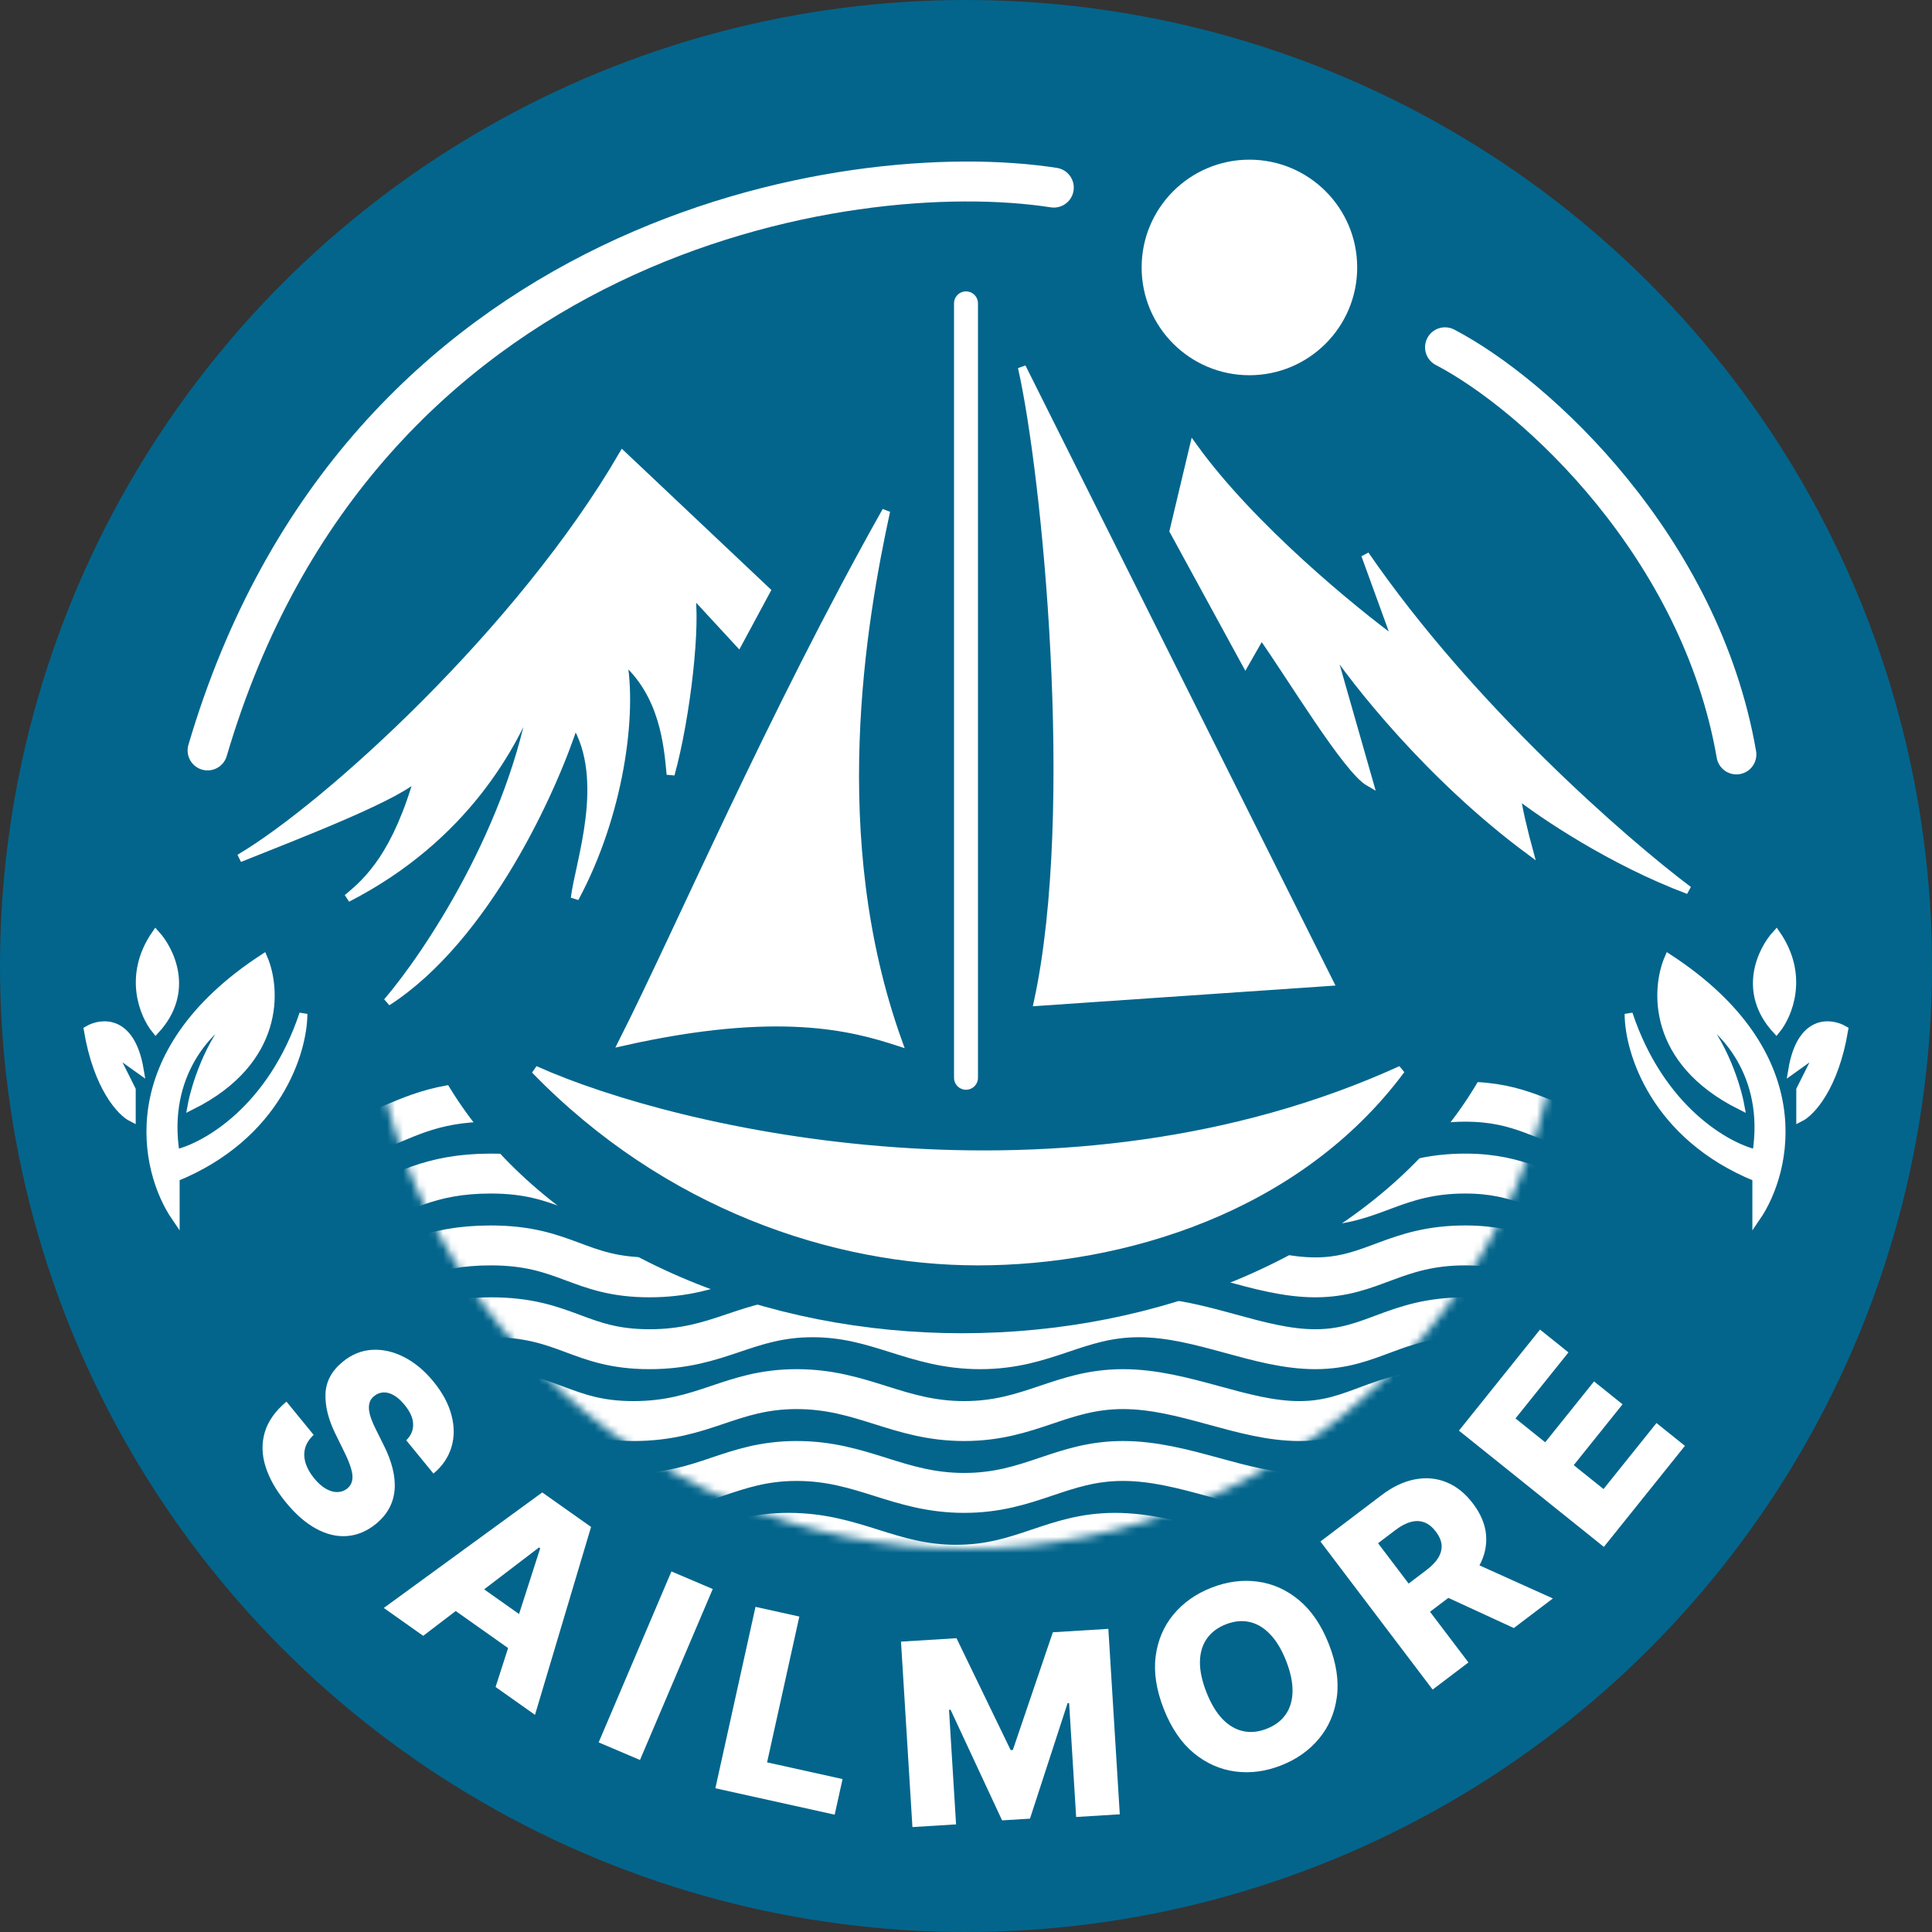 <svg width="242" height="242" viewBox="0 0 242 242" fill="none" xmlns="http://www.w3.org/2000/svg">
<rect x="0" y="0" width="242" height="242" fill="#333333" stroke="none"/>
<circle cx="121" cy="121" r="121" fill="#03658C"/>
<mask id="mask0_384_2008" style="mask-type:alpha" maskUnits="userSpaceOnUse" x="46" y="44" width="150" height="150">
<circle cx="121" cy="119" r="75" fill="#D9D9D9"/>
</mask>
<g mask="url(#mask0_384_2008)">
<path d="M46 142C50.419 140.5 53.733 138 61.466 138C70.92 138 72.513 142 81.35 142C90.188 142 93.502 138 101.787 138C110.072 138 114.491 142 122.776 142C131.061 142 134.928 138 142.661 138C150.394 138 157.574 142 164.755 142C171.935 142 174.697 138 183.534 138C190.604 138 193.292 140.667 199 142" stroke="white" stroke-width="5" stroke-linecap="round"/>
<path d="M44 187C48.419 185.5 51.733 183 59.466 183C68.92 183 70.513 187 79.35 187C88.188 187 91.502 183 99.787 183C108.072 183 112.491 187 120.776 187C129.061 187 132.928 183 140.661 183C148.394 183 155.574 187 162.755 187C169.935 187 172.697 183 181.534 183C188.604 183 191.292 185.667 197 187" stroke="white" stroke-width="5" stroke-linecap="round"/>
<path d="M43 196C47.419 194.5 50.733 192 58.466 192C67.92 192 69.513 196 78.35 196C87.188 196 90.502 192 98.787 192C107.072 192 111.491 196 119.776 196C128.061 196 131.928 192 139.661 192C147.394 192 154.574 196 161.755 196C168.935 196 171.697 192 180.534 192C187.604 192 190.292 194.667 196 196" stroke="white" stroke-width="5" stroke-linecap="round"/>
<path d="M44 178C48.419 176.5 51.733 174 59.466 174C68.92 174 70.513 178 79.35 178C88.188 178 91.502 174 99.787 174C108.072 174 112.491 178 120.776 178C129.061 178 132.928 174 140.661 174C148.394 174 155.574 178 162.755 178C169.935 178 172.697 174 181.534 174C188.604 174 191.292 176.667 197 178" stroke="white" stroke-width="5" stroke-linecap="round"/>
<path d="M46 169C50.419 167.5 53.733 165 61.466 165C70.92 165 72.513 169 81.35 169C90.188 169 93.502 165 101.787 165C110.072 165 114.491 169 122.776 169C131.061 169 134.928 165 142.661 165C150.394 165 157.574 169 164.755 169C171.935 169 174.697 165 183.534 165C190.604 165 193.292 167.667 199 169" stroke="white" stroke-width="5" stroke-linecap="round"/>
<path d="M46 160C50.419 158.5 53.733 156 61.466 156C70.92 156 72.513 160 81.35 160C90.188 160 93.502 156 101.787 156C110.072 156 114.491 160 122.776 160C131.061 160 134.928 156 142.661 156C150.394 156 157.574 160 164.755 160C171.935 160 174.697 156 183.534 156C190.604 156 193.292 158.667 199 160" stroke="white" stroke-width="5" stroke-linecap="round"/>
<path d="M46 151C50.419 149.5 53.733 147 61.466 147C70.92 147 72.513 151 81.35 151C90.188 151 93.502 147 101.787 147C110.072 147 114.491 151 122.776 151C131.061 151 134.928 147 142.661 147C150.394 147 157.574 151 164.755 151C171.935 151 174.697 147 183.534 147C190.604 147 193.292 149.667 199 151" stroke="white" stroke-width="5" stroke-linecap="round"/>
</g>
<ellipse cx="120.5" cy="114.5" rx="70.5" ry="52.5" fill="#03658C"/>
<path d="M209 120C227.4 132 224 146.667 220 152.5V147.5C207.2 142.3 204 131.667 204 127C208 139 216.333 143.667 220 144.5C221.6 134.5 215.667 128.667 212.5 127C215.879 130.6 217.574 136.167 218 138.5C206.8 132.9 207.333 123.833 209 120Z" fill="white"/>
<path d="M222.5 129C224 127.167 226.1 122.2 222.5 117C220.667 119 218.1 124.2 222.5 129Z" fill="white"/>
<path d="M231 129C229.8 136.2 226.833 139.333 225.5 140V136.5L228 131.5L224.5 134C225.576 127.6 229.282 128 231 129Z" fill="white"/>
<path d="M209 120C227.4 132 224 146.667 220 152.5V147.5C207.2 142.3 204 131.667 204 127C208 139 216.333 143.667 220 144.5C221.6 134.5 215.667 128.667 212.5 127C215.879 130.6 217.574 136.167 218 138.5C206.8 132.9 207.333 123.833 209 120Z" stroke="white" stroke-linecap="round"/>
<path d="M222.5 129C224 127.167 226.1 122.2 222.5 117C220.667 119 218.1 124.2 222.5 129Z" stroke="white" stroke-linecap="round"/>
<path d="M231 129C229.8 136.2 226.833 139.333 225.5 140V136.5L228 131.5L224.5 134C225.576 127.6 229.282 128 231 129Z" stroke="white" stroke-linecap="round"/>
<path d="M33 120C14.6 132 18 146.667 22 152.5V147.5C34.8 142.3 38 131.667 38 127C34 139 25.667 143.667 22 144.5C20.4 134.5 26.333 128.667 29.5 127C26.121 130.6 24.426 136.167 24 138.5C35.2 132.9 34.667 123.833 33 120Z" fill="white"/>
<path d="M19.5 129C18 127.167 15.9 122.2 19.5 117C21.333 119 23.9 124.2 19.5 129Z" fill="white"/>
<path d="M11 129C12.2 136.2 15.167 139.333 16.5 140V136.5L14 131.5L17.5 134C16.424 127.6 12.718 128 11 129Z" fill="white"/>
<path d="M33 120C14.6 132 18 146.667 22 152.5V147.5C34.8 142.3 38 131.667 38 127C34 139 25.667 143.667 22 144.5C20.4 134.5 26.333 128.667 29.5 127C26.121 130.6 24.426 136.167 24 138.5C35.2 132.9 34.667 123.833 33 120Z" stroke="white" stroke-linecap="round"/>
<path d="M19.5 129C18 127.167 15.9 122.2 19.5 117C21.333 119 23.9 124.2 19.5 129Z" stroke="white" stroke-linecap="round"/>
<path d="M11 129C12.2 136.2 15.167 139.333 16.5 140V136.5L14 131.5L17.5 134C16.424 127.6 12.718 128 11 129Z" stroke="white" stroke-linecap="round"/>
<path d="M175.5 134C133.299 153.2 84.75 142 67 134C83.5 151 104.5 158 122.5 158C140.5 158 162.5 151.5 175.5 134Z" fill="white" stroke="white" stroke-linecap="round"/>
<path d="M78 57C65.2 79 41 101 30 107.5C38 104.3 50.5 99.5 52.5 97C49.7 107 46.167 110.333 43.5 112.5C58.3 104.9 64.5 93.167 67 86.5C64.2 103.7 53.5 119.667 48.5 125.5C60.9 117.5 69.333 98.833 72 90.5C76.4 97.7 72.5 108.167 72 112.5C77.6 102.1 79.333 89.5 78 82.5C83.2 86.9 83.667 93.5 84 97C86 89.8 87.333 77.833 86.5 74L92.5 80.5L96 74L78 57Z" fill="white"/>
<path d="M171 69.5C184.2 88.7 203.5 105.5 211.5 111.5C201.9 107.9 193.167 102 190 99.5C190 100.7 191 104.667 191.5 106.5C179.1 97.3 169.667 85.333 166.5 80.5L171.5 98C168.7 96.4 161.667 84.667 158 79.5L156 83L147 66.5L149.5 56C156.7 66 169.5 76.5 175 80.5L171 69.5Z" fill="white"/>
<path d="M112.5 130.5C103.3 104.9 108 77.833 111 64C96.6 89.6 85 116.667 78 130.5C97.6 126.1 106.833 128.667 112.5 130.5Z" fill="white"/>
<path d="M130 125.5C135.2 101.5 131 59.167 128 46L166.5 123L130 125.5Z" fill="white"/>
<path d="M78 57C65.2 79 41 101 30 107.5C38 104.3 50.5 99.5 52.5 97C49.7 107 46.167 110.333 43.5 112.5C58.3 104.9 64.5 93.167 67 86.5C64.2 103.7 53.5 119.667 48.5 125.5C60.9 117.5 69.333 98.833 72 90.5C76.4 97.7 72.5 108.167 72 112.5C77.6 102.1 79.333 89.5 78 82.5C83.2 86.9 83.667 93.5 84 97C86 89.8 87.333 77.833 86.5 74L92.5 80.5L96 74L78 57Z" stroke="white" stroke-linecap="round"/>
<path d="M171 69.5C184.2 88.7 203.5 105.5 211.5 111.5C201.9 107.9 193.167 102 190 99.5C190 100.7 191 104.667 191.5 106.5C179.1 97.3 169.667 85.333 166.5 80.5L171.5 98C168.7 96.4 161.667 84.667 158 79.5L156 83L147 66.5L149.5 56C156.7 66 169.5 76.5 175 80.5L171 69.5Z" stroke="white" stroke-linecap="round"/>
<path d="M112.5 130.5C103.3 104.9 108 77.833 111 64C96.6 89.6 85 116.667 78 130.5C97.6 126.1 106.833 128.667 112.5 130.5Z" stroke="white" stroke-linecap="round"/>
<path d="M130 125.5C135.2 101.5 131 59.167 128 46L166.5 123L130 125.5Z" stroke="white" stroke-linecap="round"/>
<path d="M121 38V135" stroke="white" stroke-width="3" stroke-linecap="round"/>
<circle cx="156.5" cy="33.5" r="13.5" fill="white"/>
<path d="M132 23.5C106.167 19.5 45 29.5 26 94" stroke="white" stroke-width="5" stroke-linecap="round"/>
<path d="M181 43.5C192.5 49.5 213 68.5 217.5 94.5" stroke="white" stroke-width="5" stroke-linecap="round"/>
<path d="M50.885 180.41C51.483 179.824 51.77 179.153 51.749 178.397C51.739 177.643 51.386 176.84 50.69 175.99C50.23 175.427 49.773 175.018 49.319 174.762C48.865 174.507 48.433 174.391 48.022 174.414C47.616 174.433 47.246 174.573 46.913 174.836C46.634 175.045 46.44 175.292 46.33 175.577C46.226 175.868 46.188 176.193 46.217 176.551C46.256 176.91 46.351 177.302 46.503 177.727C46.654 178.151 46.854 178.604 47.101 179.087L48.016 180.923C48.551 181.972 48.936 182.969 49.17 183.913C49.409 184.863 49.495 185.752 49.428 186.579C49.366 187.413 49.143 188.188 48.759 188.903C48.375 189.618 47.825 190.274 47.108 190.869C45.966 191.794 44.755 192.305 43.474 192.403C42.194 192.501 40.9 192.194 39.593 191.482C38.291 190.775 37.026 189.671 35.798 188.17C34.566 186.663 33.717 185.165 33.253 183.676C32.788 182.186 32.762 180.754 33.174 179.38C33.586 178.005 34.489 176.733 35.882 175.565L39.292 179.734C38.74 180.244 38.384 180.795 38.222 181.387C38.06 181.979 38.077 182.597 38.271 183.241C38.469 183.891 38.83 184.536 39.353 185.175C39.833 185.761 40.319 186.195 40.813 186.476C41.312 186.763 41.794 186.902 42.257 186.895C42.721 186.888 43.137 186.738 43.506 186.447C43.841 186.163 44.045 185.82 44.117 185.418C44.196 185.011 44.148 184.522 43.974 183.95C43.81 183.379 43.536 182.703 43.151 181.921L42.051 179.679C41.133 177.827 40.706 176.126 40.77 174.576C40.839 173.022 41.559 171.689 42.931 170.577C44.04 169.66 45.261 169.161 46.593 169.079C47.926 168.997 49.263 169.298 50.605 169.981C51.947 170.665 53.177 171.69 54.295 173.056C55.436 174.452 56.189 175.857 56.554 177.271C56.929 178.687 56.924 180.027 56.539 181.291C56.154 182.556 55.406 183.652 54.296 184.58L50.885 180.41Z" fill="white"/>
<path d="M53.011 204.901L48.074 201.411L67.921 186.941L74.036 191.264L67.013 214.8L62.076 211.31L67.663 193.939L67.514 193.834L53.011 204.901ZM57.639 196.956L67.957 204.251L65.491 207.74L55.173 200.445L57.639 196.956Z" fill="white"/>
<path d="M89.277 199.039L80.164 220.453L74.988 218.25L84.102 196.836L89.277 199.039Z" fill="white"/>
<path d="M89.606 223.996L94.633 201.273L100.125 202.488L96.085 220.751L105.538 222.843L104.551 227.303L89.606 223.996Z" fill="white"/>
<path d="M112.858 205.628L119.811 205.2L126.595 219.218L126.867 219.201L131.879 204.456L138.831 204.028L140.263 227.257L134.796 227.593L133.917 213.325L133.724 213.337L129.014 227.802L125.52 228.017L119.065 214.16L118.872 214.172L119.756 228.52L114.289 228.857L112.858 205.628Z" fill="white"/>
<path d="M166.452 205.943C167.387 208.327 167.722 210.527 167.455 212.544C167.189 214.561 166.442 216.307 165.214 217.782C163.993 219.254 162.413 220.37 160.473 221.131C158.527 221.895 156.604 222.149 154.705 221.893C152.806 221.637 151.075 220.864 149.51 219.574C147.95 218.274 146.704 216.435 145.771 214.059C144.836 211.675 144.498 209.476 144.757 207.462C145.023 205.445 145.767 203.7 146.988 202.228C148.209 200.756 149.793 199.638 151.739 198.875C153.678 198.113 155.596 197.857 157.492 198.106C159.395 198.352 161.131 199.124 162.698 200.421C164.265 201.719 165.516 203.559 166.452 205.943ZM161.099 208.043C160.546 206.633 159.877 205.52 159.093 204.705C158.316 203.886 157.456 203.374 156.512 203.166C155.575 202.956 154.584 203.056 153.541 203.465C152.504 203.872 151.71 204.473 151.159 205.267C150.608 206.061 150.322 207.023 150.302 208.154C150.289 209.283 150.56 210.552 151.113 211.962C151.667 213.373 152.332 214.487 153.109 215.305C153.893 216.121 154.757 216.632 155.701 216.839C156.645 217.047 157.635 216.947 158.672 216.54C159.715 216.131 160.509 215.53 161.053 214.739C161.604 213.945 161.886 212.984 161.899 211.856C161.919 210.725 161.653 209.454 161.099 208.043Z" fill="white"/>
<path d="M179.45 211.635L165.393 193.087L173.054 187.28C174.443 186.228 175.832 185.57 177.22 185.307C178.609 185.033 179.931 185.153 181.185 185.666C182.435 186.174 183.54 187.061 184.501 188.329C185.475 189.615 186.023 190.921 186.143 192.246C186.259 193.565 185.979 194.852 185.303 196.105C184.623 197.352 183.577 198.511 182.164 199.582L177.319 203.254L174.642 199.722L178.654 196.681C179.33 196.169 179.828 195.654 180.149 195.135C180.47 194.606 180.611 194.072 180.572 193.531C180.529 192.984 180.289 192.424 179.855 191.85C179.42 191.277 178.943 190.892 178.424 190.696C177.9 190.494 177.338 190.474 176.737 190.634C176.132 190.789 175.494 191.12 174.824 191.628L172.614 193.303L183.933 208.237L179.45 211.635ZM183.467 195.244L194.511 200.22L189.62 203.927L178.667 198.881L183.467 195.244Z" fill="white"/>
<path d="M200.898 193.763L182.745 179.2L192.9 166.543L196.463 169.401L189.828 177.671L193.551 180.658L199.666 173.035L203.239 175.901L197.123 183.524L200.855 186.517L207.489 178.247L211.052 181.106L200.898 193.763Z" fill="white"/>
</svg>
